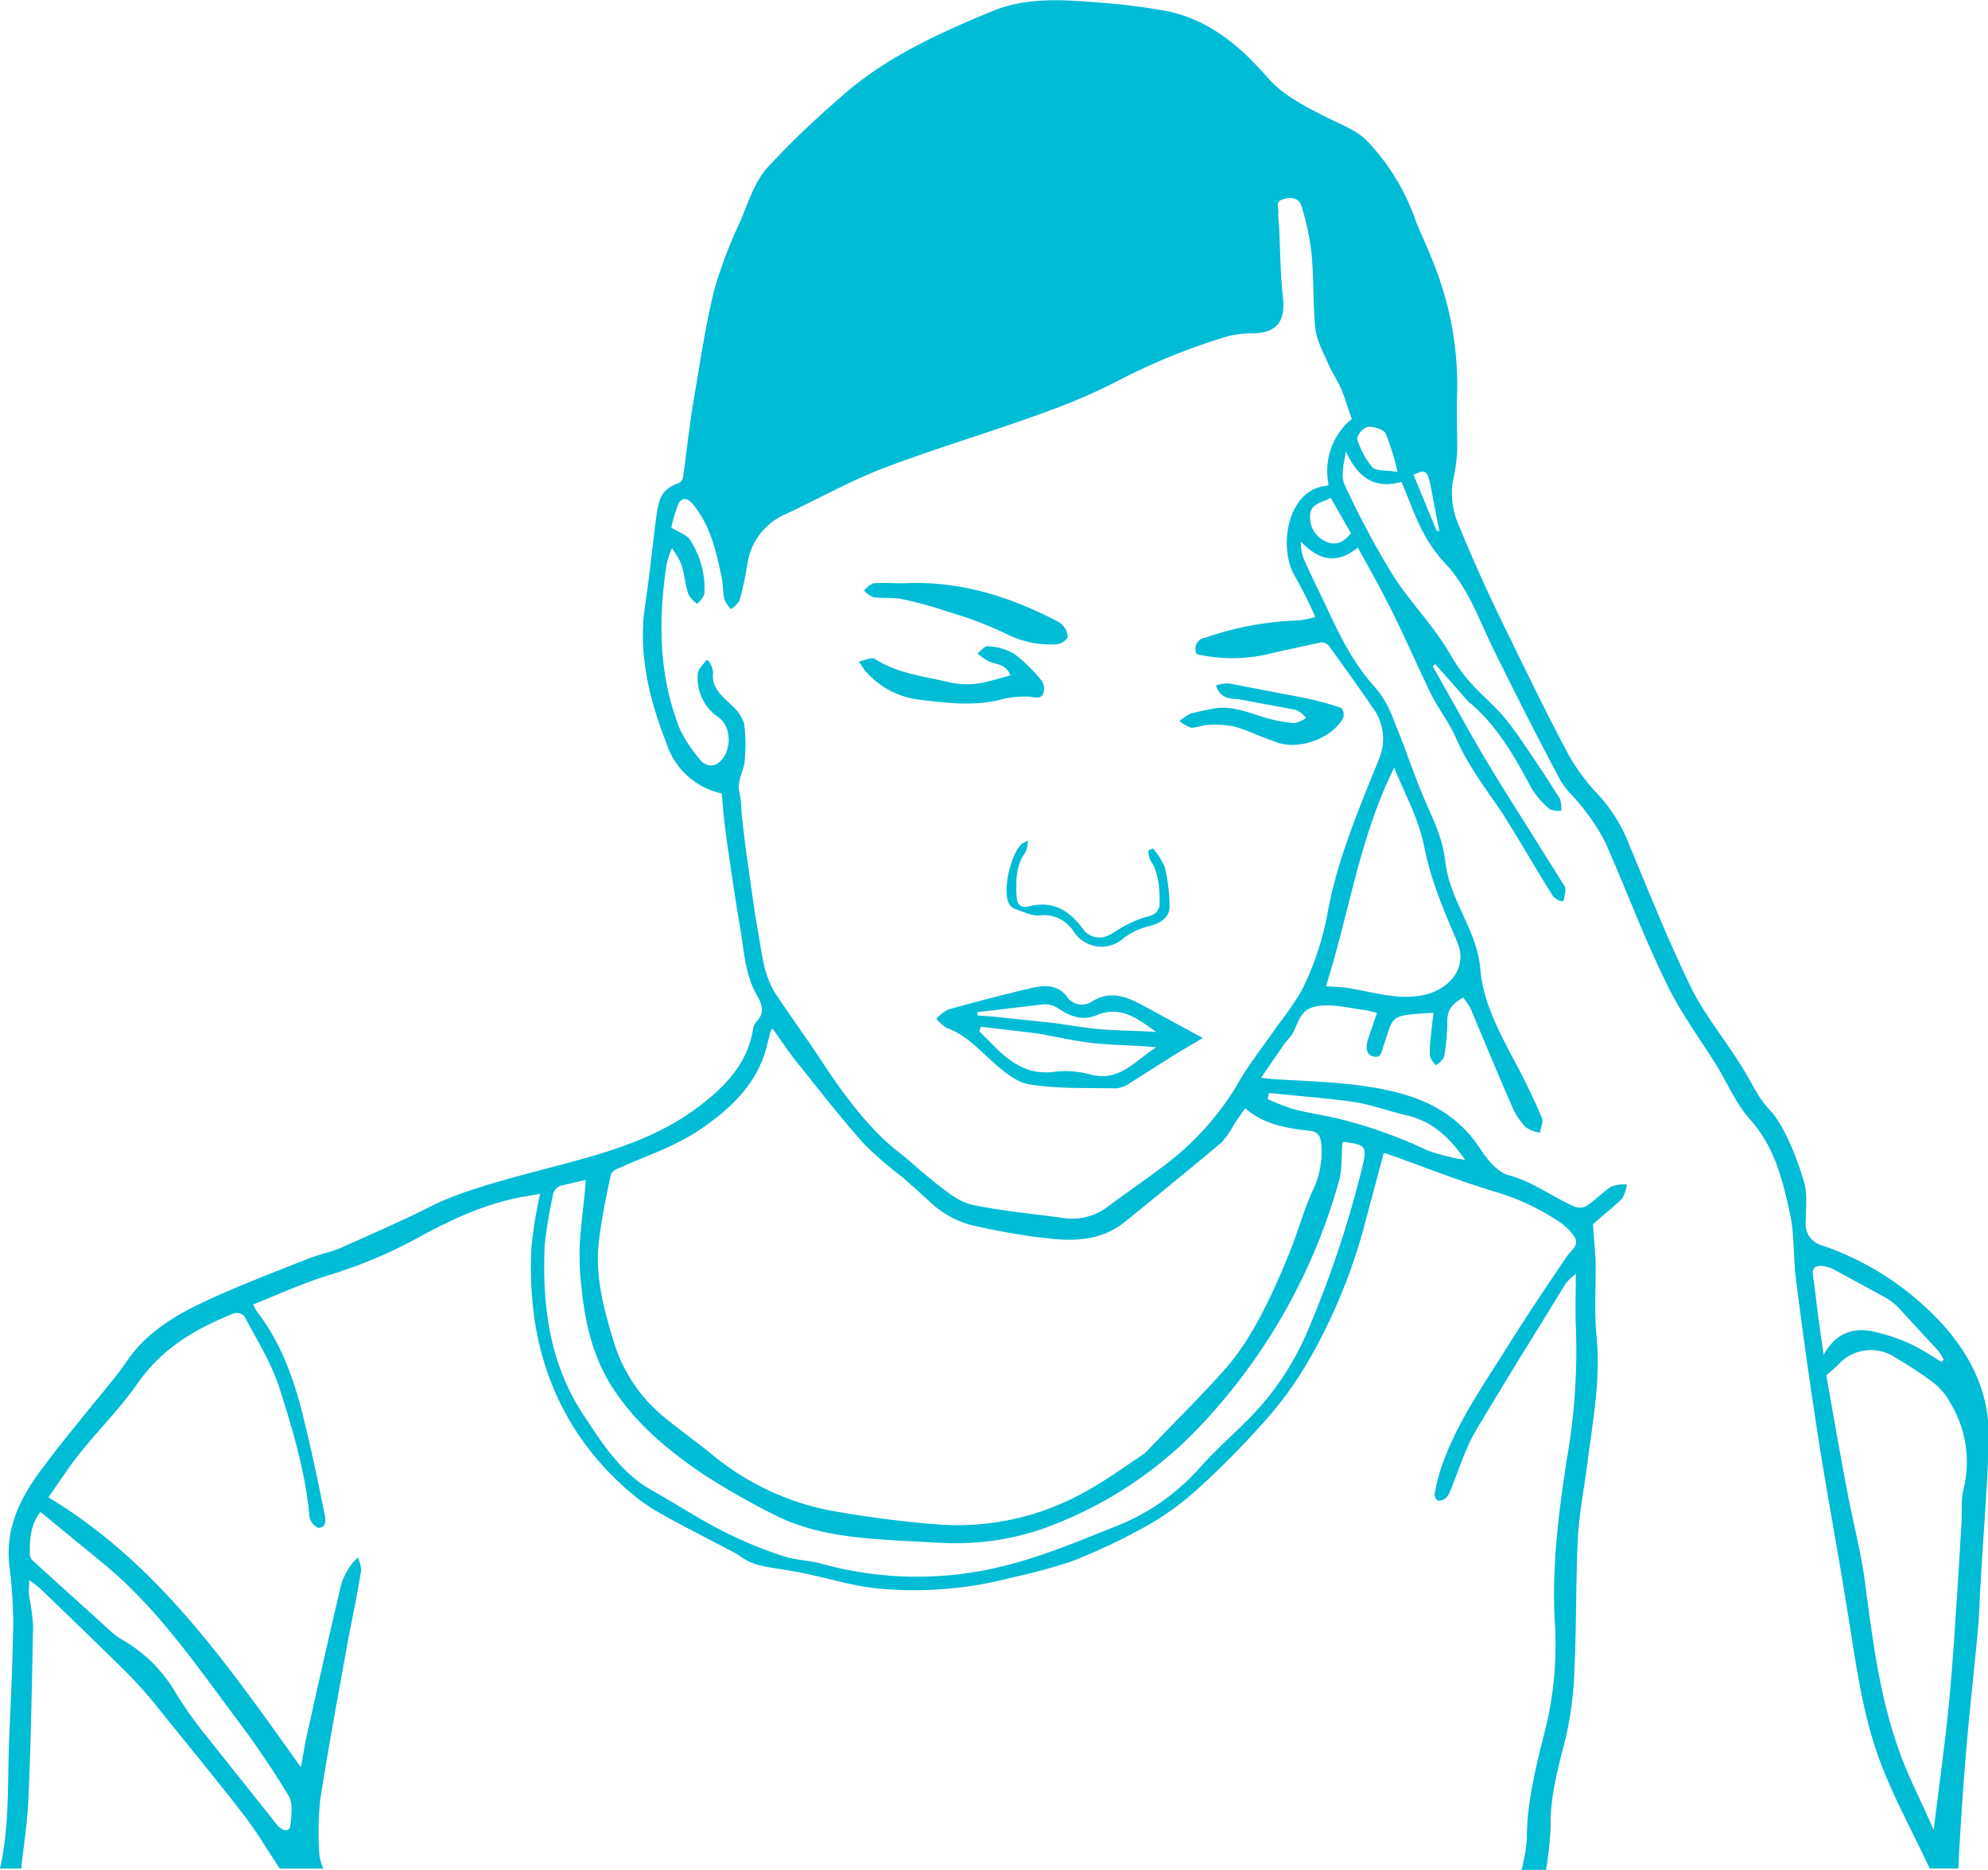 <svg id="Layer_1" data-name="Layer 1" xmlns="http://www.w3.org/2000/svg" viewBox="0 0 300 282.1"><defs><style>.cls-1{fill:#00bcd4;}</style></defs><title>headache-lady3 | Self-care OTC</title><g id="headache-lady3"><path class="cls-1" d="M229.6,282.1a25.5,25.5,0,0,0,.8-4.5c0-5.7,1.4-11.2,2.8-16.7a53.6,53.6,0,0,0,1.4-16.7c-0.4-8,.6-15.9,1.8-23.8a94.5,94.5,0,0,0,1.4-20.4c-0.1-2.5,0-4.9,0-7.8a8.7,8.7,0,0,0-1.5,1.4c-4.6,7.5-9.3,15-13.8,22.6-1.5,2.7-2.4,5.7-3.6,8.6a3.3,3.3,0,0,1-.7,1.2,1.6,1.6,0,0,1-1.2.4,1.1,1.1,0,0,1-.5-1,27.8,27.8,0,0,1,.9-3.7c2.2-6.7,6.3-12.5,10-18.4s6-9.2,9-13.7c0.6-.9,2-1.7,1.2-3a8,8,0,0,0-2.5-2.4,34.9,34.9,0,0,0-8.8-4.2c-5.8-1.7-11.5-4-17.2-6h-0.3l-3.1,11.6a84.9,84.9,0,0,1-8.3,19.8,55,55,0,0,1-7,9.5,126.2,126.2,0,0,1-10.3,10.3,41.4,41.4,0,0,1-7.6,5.3,89.4,89.4,0,0,1-10.9,5.1,90,90,0,0,1-8.9,2.4,58.2,58.2,0,0,1-19.7,1.7c-3.7-.3-7.3-1.4-11-2.2s-5.1-.8-7.6-1.4A9.4,9.4,0,0,1,112,235l-0.7-.5c-4.1-2.2-8.2-4.2-12.2-6.5s-8.7-6.9-11.9-11.7c-5.7-8.6-7.5-18.1-7-28.2a69,69,0,0,1,1.3-8l-2.8.5c-5.4,1-10.4,3.3-15.2,5.9a71.9,71.9,0,0,1-13.6,5.8c-4,1.2-7.7,2.9-11.7,4.5a7.9,7.9,0,0,0,.6,1.1c3.7,4.8,5.6,10.3,7,16s2.2,9.7,3.2,14.6c0.2,0.9.2,2-1,2a2.3,2.3,0,0,1-1.3-1.7c-0.6-6.7-2.5-13-4.5-19.3-1.2-3.8-3.4-7.3-5.3-10.9a1.6,1.6,0,0,0-1.5-.5c-5.8,2.3-11,5.3-14.7,10.7-2.6,3.7-5.8,6.9-8.7,10.5-1.6,2-3,4.2-4.7,6.6,16.5,9.9,27,25.2,38.1,40.7,0.4-2,.6-3.6,1-5.2,1.6-7.3,3.3-14.7,5-22a9.3,9.3,0,0,1,1.3-2.9A6,6,0,0,1,54,235a5.3,5.3,0,0,1,.5,1.9c-0.6,3.8-1.4,7.5-2.1,11.2-1.4,7.9-2.9,15.7-4.1,23.6a49.2,49.2,0,0,0-.1,8.2,7.5,7.5,0,0,0,.6,2H42.2c-1.7-2.6-3.3-5.3-5.2-7.8-4.3-5.6-8.8-11-13.2-16.5a67.9,67.9,0,0,0-4.8-5.4c-4.3-4.2-8.6-8.4-12.9-12.5a17.6,17.6,0,0,0-1.7-1.3c0,1-.1,1.7,0,2.4a36.7,36.7,0,0,1,.6,4.5c-0.2,8.5-.3,17.1-0.7,25.6-0.1,3.7-.7,7.3-1.1,11H0c1.5-6.6,1.1-13.3,1.4-20s0.5-11.3.6-17a72.9,72.9,0,0,0-.6-8.8c-0.6-5.5,1.6-10,4.7-14.2s6.7-8.5,10.1-12.7c0.9-1.1,1.9-2.3,2.7-3.5,3.2-4.9,8.1-7.6,13.2-9.9s9.6-4,14.4-5.9c1.7-.7,3.6-1,5.3-1.8,4.4-2,8.9-3.9,13.2-6.1s11-4,16.7-5.5c7.9-2.1,15.9-4,22.7-8.8,4.2-3,8.2-6.6,9.2-12.2a2.4,2.4,0,0,1,.5-1.3c1.4-1.4.9-2.7,0.1-4.1-1.8-3.1-1.9-6.7-2.5-10.1s-1.3-8.2-1.9-12.3-0.6-5.2-.9-8a11.2,11.2,0,0,1-8.3-7.5C98,105.6,96.2,98.5,97.4,91c0.6-4,1-8,1.5-12s0.8-5.1,3.7-6.2a1.3,1.3,0,0,0,.5-0.9c0.5-3.7.9-7.4,1.5-11.1,1-5.7,1.8-11.5,3.2-17.1a69.2,69.2,0,0,1,4-10.5c1.1-2.7,2.1-5.7,3.9-7.8a133.8,133.8,0,0,1,10.9-10.5c6.7-6.1,14.9-9.8,23.1-13.2,4.8-2,9.9-1.8,15-1.4a100.8,100.8,0,0,1,11,1.3c6.5,1.2,11.3,5.2,15.5,10,2.4,2.8,5.5,4.3,8.6,5.9s5.1,2.1,7,4.3a33,33,0,0,1,6.8,11.4c0.7,1.9,1.7,3.8,2.4,5.7a49.4,49.4,0,0,1,3.9,20c-0.1,3,0,6,0,9a25,25,0,0,1-.7,4.9,12.2,12.2,0,0,0,1,6.6c2.1,5.1,4.4,10.2,6.8,15.1s6.1,12.6,9.4,18.8a29.4,29.4,0,0,0,4.7,6.5,23.7,23.7,0,0,1,4.7,7.5c3,7.2,5.9,14.5,9.3,21.5,1.9,3.9,4.7,7.4,7.1,11.1s2.9,5.5,4.9,7.6,4,6.9,5.1,10.7c0.6,1.9.3,4,.3,6.1a3.3,3.3,0,0,0,2.5,3.6,43.9,43.9,0,0,1,18.6,12.4c4.2,4.9,6.6,10.2,6.5,16.6s-0.8,14.4-1.2,21.7c-0.2,2.7-.2,5.4-0.5,8.1-0.6,6.3-1.3,12.5-1.8,18.7s-0.7,9.7-1,14.6c0,0.6,0,1.3-.1,1.9h-4.3c-2.5-5.4-5.4-10.6-7.5-16.2-2.8-7.5-3.7-15.4-5-23.2-1.5-9.4-3.3-18.7-4.7-28.1-1.1-7.2-2.1-14.4-3-21.6-0.4-3.3-.2-6.6-0.9-9.8-1.1-5-2.3-9.9-5.9-14-2.1-2.3-3.4-5.3-5-8-2.6-4.2-5.6-8.2-7.7-12.6-3.4-6.9-6.1-14.2-9.2-21.2a28.3,28.3,0,0,0-3.2-5c-1.2-1.7-2.9-3-3.8-4.8-3.3-6.2-6.5-12.5-9.6-18.8-2.4-4.7-4-9.9-7.8-13.8a21.8,21.8,0,0,1-3.5-5.2c-1.1-2.2-1.9-4.6-2.9-6.9-4.3,1.2-6.7-.9-8.4-4.6-0.3,1.8-.8,3.7-0.2,5a129.6,129.6,0,0,0,6.7,12.7c2.7,4.6,6.6,8.3,9.3,13s5.3,6.2,8,9.3a51.3,51.3,0,0,1,3.3,4.5c1.8,2.6,3.5,5.2,5.2,7.9a4.6,4.6,0,0,1,.2,1.8,3.4,3.4,0,0,1-1.7-.2,12.9,12.9,0,0,1-2.8-3.2c-2.5-4.7-5.1-9.3-9.2-12.8h-0.1l-5.2-5.9-0.4.3,5.9,10.5q2,3.5,4.1,6.9c3.3,5.3,6.6,10.5,9.9,15.8,0.3,0.5,0,1.3-.1,2s-1.5-.2-1.7-0.6c-1.8-2.8-3.4-5.6-5.1-8.4-0.8-1.3-1.6-2.6-2.4-3.9-2.5-3.7-5.3-7.3-7.1-11.5-1-2.3-2.7-4.4-3.8-6.7-2-4.1-3.8-8.3-5.8-12.3s-3.4-6.4-5.2-9.7c-3.3,2.7-6,1.8-8.6-.9a7,7,0,0,0,.4,2.5c1,2.3,2.1,4.5,3.2,6.8,2.1,4.5,4.2,9,7.7,12.8a15.6,15.6,0,0,1,2.7,4.8c1.4,3.3,2.5,6.6,3.8,9.9s2.3,5.1,3.2,7.8,0.7,4.4,1.4,6.5c1.3,4.6,4.3,8.4,4.7,13.5s3.2,10.1,5.7,14.8c1.3,2.5,2.5,5,3.6,7.6,0.2,0.6-.2,1.4-0.3,2.2a5.6,5.6,0,0,1-2.1-.8,9.8,9.8,0,0,1-2-2.9c-2.2-5-4.3-10.1-6.4-15.1a10.8,10.8,0,0,0-1.1-1.6c-1.6.9-2.4,1.8-2.4,3.6a28.1,28.1,0,0,1-.5,5.4,3.5,3.5,0,0,1-1.2,1.2,3.6,3.6,0,0,1-.9-1.3,13.7,13.7,0,0,1,.1-2.8c0.1-1.3.3-2.5,0.4-3.8-6.9.4-5.9,0.4-7.5,4.9-0.3.8-.3,2-1.5,1.7s-1.2-1.4-.9-2.5l1.4-4.1-1.7-.4c-2.6-.3-5.4-1.1-7.8-0.5s-2.4,2.9-3.5,4.4l-1,1.2-3.5,5.1,1.8,0.2c4.7,0.3,9.4.4,14.1,1.1,6.8,1,13,3.1,17.1,9.3,1.1,1.7,2.7,3.7,4.4,4.1,3.6,1,6.5,3.2,9.8,4.7a2.2,2.2,0,0,0,1.8,0c1.4-.9,2.5-2.1,3.9-3a5.7,5.7,0,0,1,2.3-.3,5.5,5.5,0,0,1-.7,2.1c-1.4,1.4-3,2.6-4.4,3.9,0.1,2.2.4,4.5,0.4,6.7s-0.2,6.6.1,9.9c0.7,6.5-.5,12.8-1.3,19.1-0.5,3.9-1.3,7.9-1.5,11.8-0.3,6.4-.2,12.9-0.5,19.3a52.7,52.7,0,0,1-1.4,11c-1.1,4.3-2.3,8.6-2.2,13.1a50.9,50.9,0,0,1-.7,6.5h-3.9ZM204,63.2c-0.6-1.6-1-3.1-1.6-4.5s-1.4-2.5-2-3.9-1.7-3.4-1.9-5.2c-0.4-3.8-.2-7.7-0.6-11.5a38,38,0,0,0-1.5-7c-0.4-1.4-1.8-1.4-2.9-1s-0.5,1.3-.6,2a10,10,0,0,0,.1,1.7c0.2,3.7.2,7.4,0.6,11.1s-1,5.3-4.5,5.4a14.3,14.3,0,0,0-3.7.4,93.5,93.5,0,0,0-16.2,6.5,91.7,91.7,0,0,1-11.8,5.1c-7.9,2.9-16.1,5.3-24,8.3-5,1.9-9.8,4.6-14.7,6.9a9.7,9.7,0,0,0-5.9,7.5c-0.3,1.9-.7,3.8-1.2,5.6a4.3,4.3,0,0,1-1.3,1.3,5.6,5.6,0,0,1-1-1.5c-0.2-1.1-.2-2.2-0.4-3.3-0.8-3.9-1.7-7.8-4.3-11-0.9-1.1-1.8-1.1-2.3.1a24.4,24.4,0,0,0-1,3.4c1.2,0.7,2.3,1.1,2.8,1.8a13.5,13.5,0,0,1,2.2,8.2,4,4,0,0,1-1.1,1.5,4.9,4.9,0,0,1-1.3-1.4c-0.5-1.5-.6-3.1-1.1-4.6a11.8,11.8,0,0,0-1.4-2.4,14.3,14.3,0,0,0-.8,2.4c-1.3,8.5-1.2,16.9,2,24.9a21.1,21.1,0,0,0,3.3,4.9,2.1,2.1,0,0,0,2,.5c2.5-1.2,2.8-5.6.5-7.2a7.1,7.1,0,0,1-3.1-6.5c0-.7.8-1.4,1.2-2s1.2,1.3,1.1,1.9c-0.2,2.3,1.4,3.4,2.8,4.8a6.1,6.1,0,0,1,1.9,2.8,24.3,24.3,0,0,1,.1,5.2c0,1.8-1.3,3.3-.8,5.2a19.3,19.3,0,0,1,.3,3c0.3,2.7.6,5.3,1,8s0.9,6.7,1.5,10,0.8,6.5,2.7,9.4,4.8,6.9,7.1,10.4,6.4,9.4,10.9,13c2.2,1.7,4.3,3.7,6.5,5.4s3.4,2.6,5.3,3c4.3,0.9,8.8,1.3,13.2,1.9a8.9,8.9,0,0,0,7-1.6c2.5-1.9,5.2-3.7,7.7-5.6A43.1,43.1,0,0,0,186.5,164c1.8-3.3,4.2-6.2,6.3-9.3a49.7,49.7,0,0,0,3.6-5.2,44.1,44.1,0,0,0,4-12.1c1.5-8,4.7-15.4,7.7-22.9a7.8,7.8,0,0,0-1-7.8c-2.1-3.1-4.3-6.1-6.5-9.2a1.6,1.6,0,0,0-1.2-.6l-7.3,1.6a24.2,24.2,0,0,1-11.5.2,1.7,1.7,0,0,1,1.3-2.5A47.2,47.2,0,0,1,196,93.6a16.7,16.7,0,0,0,2.5-.5,65.9,65.9,0,0,0-3-6c-2.7-4.3-1.3-13.3,4.7-13.8l0.3-.2A10.1,10.1,0,0,1,204,63.2Zm-87.4,92-0.3.3-0.6,2.4c-1.4,5.5-5.3,9.2-9.6,12.2s-8.3,4.1-12.6,6.1a2.4,2.4,0,0,0-1.3.9c-0.7,3.3-1.4,6.6-1.8,10-0.7,5.5.8,10.7,2.4,15.9a23.5,23.5,0,0,0,7.8,11.1c2.2,1.8,4.6,3.5,6.8,5.3a39.9,39.9,0,0,0,18.5,8.6c5.2,0.9,10.5,1.6,15.8,2a39.4,39.4,0,0,0,22-4.9c3.1-1.7,6-3.8,9-5.8l0.4-.4c4-4.2,8.1-8.2,11.9-12.5s6.9-10.8,9.3-16.7c1.4-3.3,2.3-6.7,3.7-9.9a13.4,13.4,0,0,0,1.4-7.1c-0.1-1.3-.5-2-1.8-2.1-3.4-.4-6.8-0.9-9.7-3.4l-1.6,2.3a13.4,13.4,0,0,1-2,2.9q-7.2,6-14.5,11.9c-3.2,2.6-6.9,3-11,2.6a97.5,97.5,0,0,1-12.3-2.1A14.6,14.6,0,0,1,140,181l-3.8-3.4a57.5,57.5,0,0,1-5.7-4.9c-3.3-3.7-6.3-7.5-9.4-11.4C119.4,159.3,118.1,157.3,116.6,155.2Zm86,16.9c-0.2,2.1,0,4.3-.6,6.3a88.2,88.2,0,0,1-22.3,38.2,60.6,60.6,0,0,1-19.9,13.1,39.6,39.6,0,0,1-14.3,3.1c-2.9.1-5.8-.2-8.6-0.3-7-.4-14.1-0.8-20.5-4.2a112,112,0,0,1-10.3-5.9c-5-3.4-9.7-7.2-13.3-12.5s-4.7-11.2-5.2-17.2,0.5-9.7.8-14.7l-3.4.8a1.8,1.8,0,0,0-1.6,1.7,73.2,73.2,0,0,0-1.2,7.3c-0.4,9.2.7,18,6,25.9,2.8,4.2,5.5,8.5,10.1,11.1s7.2,4.4,11,6.3a61.9,61.9,0,0,0,8.7,3.6c2,0.7,4.3.7,6.3,1.3a53.8,53.8,0,0,0,25.7.6c6.4-1.4,12.3-3.9,18.3-6.3a32.8,32.8,0,0,0,12.6-8.7c2.3-2.6,5-5,7.5-7.5a42,42,0,0,0,8.8-13,161.9,161.9,0,0,0,8.4-25.1c0.7-3,.5-3.3-2.6-3.7h-0.5Zm89.2,104c0.9-7.4,1.9-14.3,2.5-21.2s1.2-16.7,1.7-25.1c0.1-1.7-.1-3.5.3-5.1a17.1,17.1,0,0,0-1.9-12.9,10.2,10.2,0,0,0-2.5-3.1,59.6,59.6,0,0,0-5.9-3.9,6.6,6.6,0,0,0-8.7,1.2l-1.7,1.5c1,5.7,2,11.4,3.1,17.2s2.2,9.6,2.8,14.5c1.1,8.2,2.1,16.3,4.8,24.1C287.7,267.6,289.9,271.6,291.8,276.1ZM200.1,148.8c1.5,0.1,2.8.1,4.1,0.4,3.5,0.6,7,1.7,10.7.9s6.7-4,5-8-3.9-9-4.9-14-3-8.2-4.6-12.3C205.2,126.2,203.6,137.7,200.1,148.8ZM6.1,228.1c-1.6,2.1-1.6,4.3-1.6,6.5a1.4,1.4,0,0,0,.5.9L16.6,246a9.2,9.2,0,0,0,1.7,1.3,22,22,0,0,1,8.1,7.9,58.7,58.7,0,0,0,3.7,5.4l11.7,14.7c0.8,1,1.9,1.1,2,.2s0.5-3.3-.2-4.5a134.6,134.6,0,0,0-7.7-11.4c-6.3-8.4-12.2-17.1-20.4-23.8ZM293,205.5l0.3-.4a8.6,8.6,0,0,0-.8-1.3l-6-6.5a8.5,8.5,0,0,0-1.9-1.5l-7.9-4.3a4.8,4.8,0,0,0-1.7-.5c-1.1-.1-1.6.3-1.4,1.5s0.4,3.1.6,4.7,0.6,4.5,1,7.2c1.7-3.1,4.2-4.1,7.1-3.6a28.5,28.5,0,0,1,6.1,2A44.4,44.4,0,0,1,293,205.5ZM191.5,164.9l-0.2.9a29.6,29.6,0,0,0,3.8,1.5c2.2,0.6,4.4.9,6.6,1.4a71.4,71.4,0,0,1,13.8,4.9,33.9,33.9,0,0,0,5.6,1.4c-2.4-3.5-5-5.8-8.7-6.7s-5.6-1.7-8.4-2.1S195.6,165.3,191.5,164.9Zm19.4-93.7a36.2,36.2,0,0,0-1.8-5.8c-0.3-.6-1.8-1.1-2.7-1a2.5,2.5,0,0,0-1.6,1.8,12.2,12.2,0,0,0,2.3,4.3C207.7,71.1,209.2,70.9,210.8,71.2Zm-7,9.3-3.1-5.4c-1.3.8-3.2,0.8-3.1,2.9a3.9,3.9,0,0,0,2.4,3.7C201.6,82.4,202.8,81.8,203.9,80.4Zm12.9-.4h0.4c-0.5-2.4-.9-4.8-1.4-7.2s-1.1-1.8-2.5-1.3Z"/><path class="cls-1" d="M181.5,156.6l-4.2,2.5-6.8,4.3a4.3,4.3,0,0,1-2.1.8c-4.3-.1-8.7.1-13-0.6-2.1-.3-4.1-2.1-5.8-3.6s-4-4-6.7-4.9a6.1,6.1,0,0,1-1.6-1.4,6.3,6.3,0,0,1,1.8-1.4c4.3-1.2,8.5-2.3,12.8-3.3,1.9-.4,3.9-0.4,5.2,1.5a2.7,2.7,0,0,0,3.5.7c3.4-2.2,6.2-.4,9,1.1ZM148,154.9l-0.2.7,2.7,2.7c2.4,2.3,5,3.9,8.6,3.4a13.8,13.8,0,0,1,5.4.4c4.5,1.2,6.9-2.2,10-4.1-3.1-.3-6.2-0.3-9.2-0.6s-5.9-1-8.8-1.5Zm26.5,0.8c-2.8-2-5.4-4.1-9.1-2.5-2,.8-3.8.2-5.6-1a3.7,3.7,0,0,0-2.2-.7l-10.1,1.2v0.5l2.7,0.2,8.5,0.9c2.5,0.3,5,.8,7.6,1S171.8,155.5,174.5,155.7Z"/><path class="cls-1" d="M136.4,88c8.3-.4,15.7,1.9,22.9,5.6a3.2,3.2,0,0,1,1.2.9,2.4,2.4,0,0,1,.6,1.7,2.3,2.3,0,0,1-1.7,1,14.6,14.6,0,0,1-7.4-1.5,55.7,55.7,0,0,0-8.6-3.3,62.3,62.3,0,0,0-7.2-2c-1.4-.3-2.9-0.1-4.4-0.3a3.8,3.8,0,0,1-1.4-1,3.7,3.7,0,0,1,1.4-1.1C133.3,87.9,134.9,88,136.4,88Z"/><path class="cls-1" d="M129.6,99.8c1-.2,2-0.7,2.4-0.4,3.4,2.2,7.3,2.6,11.1,3.5s6.2-.2,9.4-1c-0.7-1.8-2.2-1.6-3.4-2.2a11.8,11.8,0,0,1-1.6-1.1c0.5-.4,1.1-1.2,1.6-1.1a8.9,8.9,0,0,1,3.9,1.1,24.6,24.6,0,0,1,4.2,4.1,2.2,2.2,0,0,1,.2,2c-0.4.8-1.2,0.5-2.1,0.4a14.6,14.6,0,0,0-4.5.5c-4.2,1-8.4.4-12.5-.1a12.7,12.7,0,0,1-7.9-4.5Z"/><path class="cls-1" d="M183.5,103.4a6.4,6.4,0,0,1,1.9-.3l11.5,2.2a49.5,49.5,0,0,1,5.5,1.5,1.6,1.6,0,0,1,.3,1.5c-1.7,3.1-6.6,4.9-10,3.7s-4.3-1.8-6.5-2.4a16.1,16.1,0,0,0-4.4-.2,13.4,13.4,0,0,1-2,.4,5.9,5.9,0,0,1-1.8-1,7.1,7.1,0,0,1,1.6-1.1c1-.3,2-0.5,3-0.7,2.9-.7,5.5.4,8.1,1.2a22.2,22.2,0,0,0,4.6.9,4.3,4.3,0,0,0,1.8-.8,4.6,4.6,0,0,0-1.5-1.2l-8.6-1.6C185.6,105.4,184.1,105.4,183.5,103.4Z"/><path class="cls-1" d="M155.1,126.8a4.9,4.9,0,0,1-.3,1.7c-1.5,2-1.5,4.3-1.4,6.6s1.5,1.7,2.5,1.5c3.4-.6,5.6,1,7.5,3.5a3,3,0,0,0,3.9,1c0.9-.4,1.7-1.1,2.6-1.5a14.3,14.3,0,0,1,3.2-1.3c1.2-.3,1.9-0.8,1.9-2.1s0-4.5-1.4-6.4a3.8,3.8,0,0,1-.3-1.5l0.7-.3a11.1,11.1,0,0,1,1.8,2.9,27.3,27.3,0,0,1,.7,5.9c0,1.6-1.4,2.5-3,2.9a10.2,10.2,0,0,0-3.9,1.8,5,5,0,0,1-7.6-1,5.3,5.3,0,0,0-5.1-2.4c-1.3.1-2.6-.6-3.8-1a1.7,1.7,0,0,1-.9-0.9c-0.9-2,.3-7.3,2-8.9Z"/></g></svg>